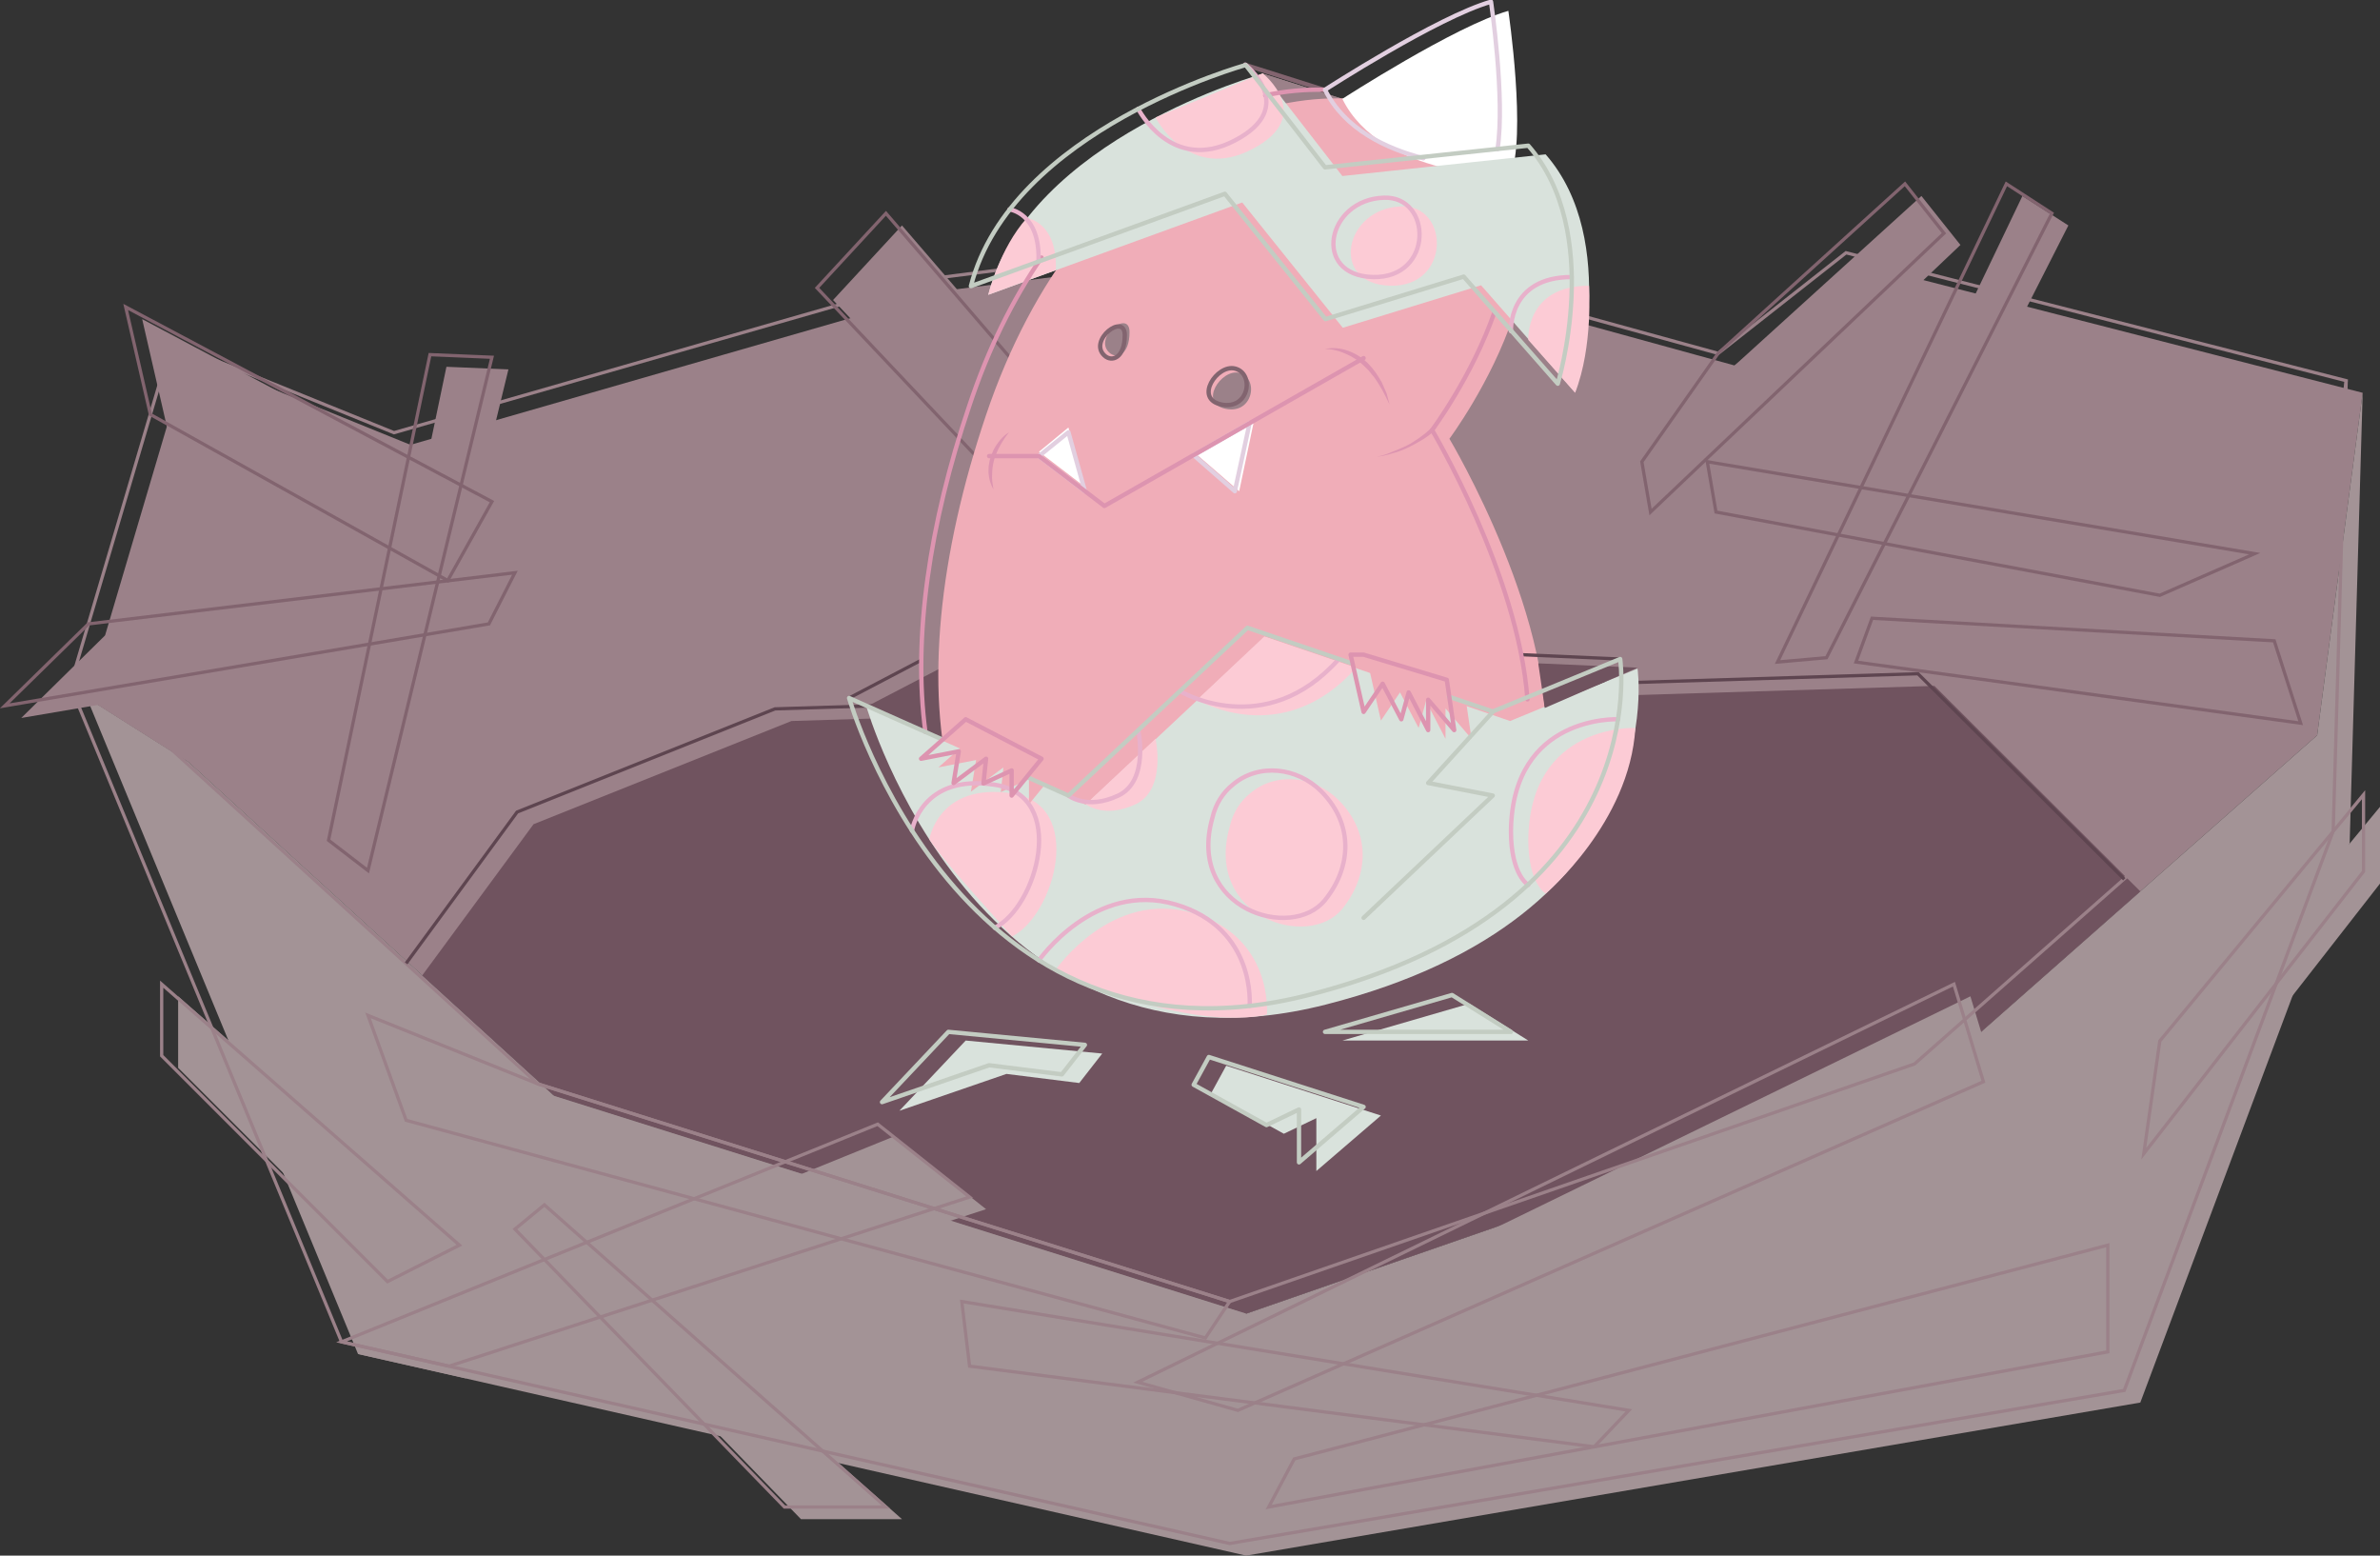 <?xml version="1.0" encoding="utf-8"?>
<!-- Generator: Adobe Illustrator 21.1.0, SVG Export Plug-In . SVG Version: 6.00 Build 0)  -->
<svg version="1.0" xmlns="http://www.w3.org/2000/svg" xmlns:xlink="http://www.w3.org/1999/xlink" x="0px" y="0px"
	 viewBox="0 0 549.1 358.8" style="enable-background:new 0 0 549.1 358.8;" xml:space="preserve">
<rect x="0" y="0" width="549.1" height="358.8" fill="#333333" stroke="none"/>
<style type="text/css">
	.st0{fill:#9B8189;}
	.st1{fill:#A39396;}
	.st2{fill:#70535F;}
	.st3{fill:none;stroke:#9B8189;stroke-width:0.75;stroke-miterlimit:10;}
	.st4{fill:none;stroke:#5E4550;stroke-width:0.75;stroke-miterlimit:10;}
	.st5{fill:none;stroke:#82646F;stroke-width:0.75;stroke-miterlimit:10;}
	.st6{fill:#F0ADB8;}
	.st7{fill:#FFFFFF;}
	.st8{fill:#D9E2DC;}
	.st9{fill:#FCCBD5;}
	.st10{fill:none;stroke:#82646F;stroke-linecap:round;stroke-linejoin:round;stroke-miterlimit:10;}
	.st11{fill:none;stroke:#DD94B0;stroke-linecap:round;stroke-linejoin:round;stroke-miterlimit:10;}
	.st12{fill:none;stroke:#E8B1CB;stroke-linecap:round;stroke-linejoin:round;stroke-miterlimit:10;}
	.st13{fill:none;stroke:#E2CFE0;stroke-linecap:round;stroke-linejoin:round;stroke-miterlimit:10;}
	.st14{fill:none;stroke:#C3CCC2;stroke-linecap:round;stroke-linejoin:round;stroke-miterlimit:10;}
	.st15{fill:#DD94B0;}
</style>
<g id="Fills_1_">
	<polygon class="st0" points="43.4,175.7 127.9,252.8 287.5,303 445.5,248.2 534.6,169.6 545.1,90.6 429.7,61 400.2,84.3 
		299.8,56.7 218.4,67 94.7,102.6 43.4,81.8 20,160.9 	"/>
	<polygon class="st1" points="20,160.9 82.6,312.3 287.5,358.8 493.8,323.5 542.1,194.5 545.1,90.6 534.6,169.6 445.5,248.2 
		287.5,303 127.9,252.8 43.4,175.7 20,160.9 	"/>
	<polygon class="st2" points="97.4,225 127.9,252.8 287.5,303 445.5,248.2 493.8,205.6 446.3,158.2 182.6,166.3 123.1,190.1 	"/>
	<polygon class="st1" points="127.9,252.8 88.6,237 97.4,261.2 281.9,311.4 287.5,303 	"/>
	<polygon class="st1" points="266.3,321.6 454.6,229.8 461.4,252.3 289.3,328.1 	"/>
	<polygon class="st1" points="82.6,312.3 206.3,262.1 227.5,278.9 107.4,317.9 	"/>
	<polygon class="st0" points="382.6,109.3 400.2,84.3 443.3,45.2 452.3,56.5 384.5,120.9 	"/>
	<polygon class="st0" points="122.6,134.9 24.2,146.6 4.9,165.6 116.6,146.6 	"/>
	<polygon class="st0" points="431.9,155.4 534.6,169.6 528.5,150.6 435.7,145.4 	"/>
	<polygon class="st0" points="272.1,126.3 208.1,52 192.2,69.2 260.7,141.6 	"/>
	<polygon class="st0" points="32.8,73.6 117.3,118.5 107.1,136.7 38.5,98.4 	"/>
	<polygon class="st0" points="397.7,109.3 524,130.5 502.1,140.1 399.6,120.9 	"/>
	<polygon class="st1" points="302.4,339.3 490,290 490,314.6 296.4,350.4 	"/>
	<polygon class="st1" points="379.6,328.1 225.7,303 227.5,317.9 371.6,336.5 	"/>
	<polygon class="st1" points="502.1,242.9 549.1,186.1 549.1,203.8 498.3,268.9 	"/>
	<polygon class="st1" points="109.8,290 41.1,229.8 41.1,246.3 93.2,298.4 	"/>
	<polygon class="st1" points="129.4,280.7 208.1,350.4 184.8,350.4 122.6,286.3 	"/>
	<polygon class="st0" points="413.8,155.4 466.6,45.2 477.2,52 425.1,154.5 	"/>
	<polygon class="st0" points="79.6,196.6 103,84.6 117.3,85.2 88.6,203.5 	"/>
</g>
<g id="Lines_1_">
	<polygon class="st3" points="39.6,172.9 124.1,250 283.7,300.2 441.7,245.4 530.8,166.8 541.3,87.8 425.9,58.3 396.4,81.5 
		296,53.9 214.6,64.3 90.9,99.8 39.6,79 16.2,158.1 	"/>
	<polyline class="st4" points="490.1,202.8 442.5,155.4 178.8,163.5 119.3,187.3 93.7,222.2 	"/>
	<polyline class="st3" points="541.3,87.8 538.3,191.7 490.1,320.7 283.7,356 78.8,309.5 16.2,158.1 	"/>
	<polygon class="st3" points="124.1,250 84.9,234.2 93.7,258.4 278.1,308.6 283.7,300.2 	"/>
	<polygon class="st3" points="262.5,318.8 450.8,227 457.6,249.5 285.6,325.3 	"/>
	<polygon class="st3" points="78.8,309.5 202.5,259.3 223.7,276.1 103.6,315.1 	"/>
	<polygon class="st5" points="378.8,106.5 396.4,81.5 439.5,42.4 448.5,53.8 380.8,118.1 	"/>
	<polygon class="st5" points="118.8,132.1 20.4,143.9 1.1,162.8 112.8,143.9 	"/>
	<polygon class="st5" points="428.2,152.7 530.8,166.8 524.7,147.8 431.9,142.6 	"/>
	<polygon class="st5" points="268.3,123.5 204.4,49.2 188.5,66.4 256.9,138.8 	"/>
	<polygon class="st5" points="29,70.8 113.5,115.7 103.3,133.9 34.7,95.6 	"/>
	<polygon class="st5" points="393.9,106.5 520.2,127.7 498.3,137.3 395.9,118.1 	"/>
	<polygon class="st3" points="298.6,336.5 486.3,287.2 486.3,311.8 292.7,347.6 	"/>
	<polygon class="st3" points="375.8,325.3 221.9,300.2 223.7,315.1 367.8,333.7 	"/>
	<polygon class="st3" points="498.3,240.1 545.3,183.3 545.3,201 494.6,266.1 	"/>
	<polygon class="st3" points="106,287.2 37.3,227 37.3,243.5 89.4,295.6 	"/>
	<polygon class="st3" points="125.6,277.9 204.4,347.6 181,347.6 118.8,283.5 	"/>
	<polygon class="st5" points="410.1,152.7 462.9,42.4 473.4,49.2 421.4,151.7 	"/>
	<polygon class="st5" points="75.8,193.8 99.2,81.8 113.5,82.4 84.9,200.8 	"/>
</g>
<g id="Fills">
	<polygon class="st0" points="291.4,17 309.7,22.8 304.1,33.4 	"/>
	<polygon class="st0" points="291.4,17 309.7,22.8 304.1,33.4 	"/>
	<polygon class="st2" points="199.9,163 224.5,150.2 250.5,185.5 	"/>
	<path class="st6" d="M269.7,226.4c25.3,3.7,74.9,2.1,86.4-51.1c4.3-30.6-21.7-74.1-21.7-74.1s38.7-51.9,2.1-71.5s-87.3,1.7-109,66
		S214.3,218.3,269.7,226.4z"/>
	<path class="st7" d="M309.7,22.8c0,0,26-16.8,38.3-20.3c0,0,4.3,29.2,0.4,38.2C348.4,40.7,318.6,40.9,309.7,22.8z"/>
	<path class="st8" d="M199.9,163l50.6,22.6l41.3-38.7l56.6,19.4l29.4-12.1c0,0,8.5,57-71.9,77.5S199.9,163,199.9,163z"/>
	<path class="st8" d="M228,68l58.6-21.3l23.2,28.9l31.9-9.8l21.7,24.7c0,0,10.7-34.9-6.8-54.9l-46.9,5L291.4,17
		C291.4,17,237.3,31.9,228,68z"/>
	<path class="st9" d="M323.3,47.6c11.2-0.4,11.5,18.7-2.6,18.3S310.1,48,323.3,47.6z"/>
	<path class="st9" d="M352.6,78.4c0,0-0.7-12.5,14-12.5c0,0,1,14-3.2,24.7L352.6,78.4z"/>
	<path class="st9" d="M266.6,27.1c0,0,7.6,15,22.3,7.3c14.8-7.7,2.4-17.5,2.4-17.5L266.6,27.1z"/>
	<path class="st9" d="M236.9,50.3c0,0,7.1,0.8,6.7,12L228,68C228,68,230.6,57.3,236.9,50.3z"/>
	<path class="st9" d="M214.4,193.6c0,0,2.1-13.2,19.1-10.6s9.8,28.1,0,33C233.5,215.9,217.4,198.4,214.4,193.6z"/>
	<path class="st9" d="M243.7,223.5c0,0,12.8-18.4,31.5-12.9c18.7,5.5,17.1,23.4,17.1,23.4S275.7,238.9,243.7,223.5z"/>
	<path class="st9" d="M250.5,185.5c0,0,4.3,3.4,11.5,0c7.2-3.4,4.6-15.1,4.6-15.1L250.5,185.5z"/>
	<path class="st9" d="M276.2,161.4c0,0,19.6,11.8,36.7-7.4l-21.2-7.2L276.2,161.4z"/>
	<path class="st9" d="M288.4,183c6-5.1,14.9-4,20.4,1.5c7.7,7.7,6.9,17.7,0.9,25.1c-7.7,9.6-31.9,2-26-18.9
		C284.5,187.2,286.3,184.7,288.4,183z"/>
	<path class="st9" d="M377.3,167.9c0,0-24.4-1.1-24.7,25.8c0,10.2,4,12.4,4,12.4S376,189.8,377.3,167.9z"/>
	<polygon class="st7" points="276.3,105 285.9,113.3 289.2,97.6 	"/>
	<polygon class="st7" points="239.7,104.2 246.5,98.6 250.3,112.3 	"/>
	<path class="st0" d="M255.9,81.3c1.7,1.6,4.7,0.6,4.7-4.7C260.6,71.2,252.2,77.8,255.9,81.3z"/>
	<path class="st0" d="M285.9,86c-4.1-1-9.5,7-3.1,8.3C289.2,95.6,290.5,87.1,285.9,86z"/>
	<polygon class="st8" points="222.8,240 254.3,243 249,249.8 232.2,247.7 207.5,256.2 	"/>
	<polygon class="st8" points="282.9,245.8 318.6,257.3 303.7,270.1 303.7,257.9 296.2,261.5 279.4,252.2 	"/>
	<polygon class="st8" points="309.7,240 339,231.5 352.6,240 	"/>
	<polygon class="st6" points="226.8,167.9 216.5,177 225.2,175.3 224,182.6 231.5,177 230.9,182.7 237.4,179.7 237.4,185.5 
		244.3,177 	"/>
	<polygon class="st6" points="318.6,153 337.8,158.8 339.5,170.4 333.5,163.4 333.5,170.4 329,161.7 327.3,167.9 323,159.7 
		318.6,166.2 315.6,153 	"/>
	<polygon class="st2" points="377.8,154 354.9,153 356.4,163.3 	"/>
</g>
<g id="Lines">
	<line class="st4" x1="373.8" y1="152" x2="350.9" y2="151"/>
	<line class="st10" x1="287.4" y1="15" x2="305.7" y2="20.8"/>
	<line class="st4" x1="195.9" y1="161" x2="212.5" y2="152.3"/>
	<path class="st11" d="M352.4,161.3c-2.1-28.8-22-62.1-22-62.1s9.2-12.3,14.4-27.2"/>
	<path class="st11" d="M240.3,59.4c-6.6,9.6-12.3,21-16.7,34.3c-9.2,27.2-13,53.4-10.1,75.1"/>
	<path class="st11" d="M305.7,20.7c-4.6-0.1-9.2,0.3-13.8,1.3"/>
	<path class="st12" d="M373.3,165.9c0,0-24.4-1.1-24.7,25.8c0,10.2,4,12.4,4,12.4"/>
	<path class="st12" d="M210.4,191.6c0,0,2.1-13.2,19.1-10.6s9.8,28.1,0,33"/>
	<path class="st12" d="M246.5,183.5c0,0,4.3,3.4,11.5,0c7.2-3.4,4.6-15.1,4.6-15.1"/>
	<path class="st12" d="M348.6,76.4c0,0-0.7-12.5,14-12.5"/>
	<path class="st12" d="M232.9,48.3c0,0,7.1,0.8,6.7,12"/>
	<path class="st12" d="M239.7,221.5c0,0,12.8-18.4,31.5-12.9c18.7,5.5,17.1,23.4,17.1,23.4"/>
	<path class="st12" d="M272.2,159.4c0,0,19.6,11.8,36.7-7.4"/>
	<path class="st12" d="M262.6,25.1c0,0,7.6,15,22.3,7.3c14.8-7.7,2.4-17.5,2.4-17.5"/>
	<path class="st13" d="M328.4,36.5c-8.6-2.2-18.2-6.7-22.7-15.8c0,0,26-16.8,38.3-20.3c0,0,3.3,22.3,1.5,34"/>
	<path class="st14" d="M334.3,160.7l10.1,3.4l29.4-12.1c0,0,8.5,57-71.9,77.5s-106-68.5-106-68.5l21.6,9.6"/>
	<polyline class="st14" points="236.9,179.2 246.5,183.5 287.8,144.8 311.6,152.9 	"/>
	<path class="st14" d="M224,66l58.6-21.3l23.2,28.9l31.9-9.8l21.7,24.7c0,0,10.7-34.9-6.8-54.9l-46.9,5L287.4,15
		C287.4,15,233.3,29.9,224,66z"/>
	<path class="st12" d="M319.3,45.6c11.2-0.4,11.5,18.7-2.6,18.3S306.1,46,319.3,45.6z"/>
	<path class="st12" d="M284.4,181c6-5.1,14.9-4,20.4,1.5c7.7,7.7,6.9,17.7,0.9,25.1c-7.7,9.6-31.9,2-26-18.9
		C280.5,185.2,282.3,182.7,284.4,181z"/>
	<polygon class="st13" points="275.4,105 284.9,113.3 288.3,97.6 	"/>
	<polygon class="st13" points="239.7,105.2 246.5,99.7 250.3,113.3 	"/>
	<polyline class="st14" points="344.4,164.2 329.5,180.6 344.4,183.5 314.6,211.7 	"/>
	<polyline class="st11" points="228.2,105.2 239.7,105.2 254.8,116.7 314.6,82.6 	"/>
	<g>
		<path class="st15" d="M305.7,80.5c1.7-0.4,3.6-0.2,5.3,0.4c1.7,0.6,3.3,1.6,4.6,2.9c1.3,1.3,2.3,2.8,3.2,4.4
			c0.4,0.8,0.7,1.7,1.1,2.5c0.2,0.9,0.5,1.7,0.7,2.6c-0.4-0.8-0.8-1.6-1.2-2.4c-0.4-0.8-0.8-1.5-1.3-2.3c-0.5-0.7-0.9-1.5-1.5-2.1
			l-0.8-1l-0.9-0.9c-1.2-1.2-2.6-2.2-4.2-2.9C309.2,81,307.5,80.5,305.7,80.5z"/>
	</g>
	<path class="st10" d="M254.8,82c1.7,1.6,4.7,0.6,4.7-4.7C259.5,72,251,78.5,254.8,82z"/>
	<path class="st10" d="M284.9,85c-4.1-1-9.5,7-3.1,8.3C288.2,94.6,289.5,86.1,284.9,85z"/>
	<polygon class="st14" points="218.8,238 250.3,241 245,247.8 228.2,245.7 203.5,254.2 	"/>
	<polygon class="st14" points="278.9,243.8 314.6,255.3 299.7,268.1 299.7,255.9 292.2,259.5 275.4,250.2 	"/>
	<polygon class="st14" points="305.7,238 335,229.5 348.6,238 	"/>
	<polygon class="st11" points="222.8,165.9 212.5,175 221.2,173.3 220,180.6 227.5,175 226.9,180.7 233.4,177.7 233.4,183.5 
		240.3,175 	"/>
	<polygon class="st11" points="314.6,151 333.8,156.8 335.5,168.4 329.5,161.4 329.5,168.4 325,159.7 323.3,165.9 319,157.7 
		314.6,164.2 311.6,151 	"/>
	<g>
		<path class="st15" d="M330.7,99.6c-1,0.8-1.9,1.5-3,2.1c-1,0.6-2.1,1.2-3.2,1.7c-1.1,0.5-2.2,0.9-3.4,1.2
			c-1.2,0.4-2.3,0.6-3.5,0.8c1.2-0.3,2.3-0.6,3.4-1.1c1.1-0.4,2.2-0.9,3.3-1.4c1.1-0.5,2.1-1.2,3-1.8c1-0.7,1.9-1.4,2.7-2.2l0,0
			c0.2-0.2,0.5-0.2,0.7,0C330.9,99.1,330.9,99.4,330.7,99.6C330.7,99.6,330.7,99.6,330.7,99.6z"/>
	</g>
	<g>
		<path class="st15" d="M232.8,99.7c-1.5,1.9-2.7,4-3.4,6.2c-0.3,1.1-0.5,2.3-0.5,3.4c-0.1,1.2,0.1,2.3,0.3,3.6
			c-0.6-1.1-1-2.3-1.1-3.5c-0.1-0.6,0-1.3,0-1.9c0.1-0.6,0.2-1.3,0.4-1.9c0.4-1.2,0.9-2.4,1.7-3.4
			C230.9,101.2,231.8,100.3,232.8,99.7z"/>
	</g>
</g>
</svg>

